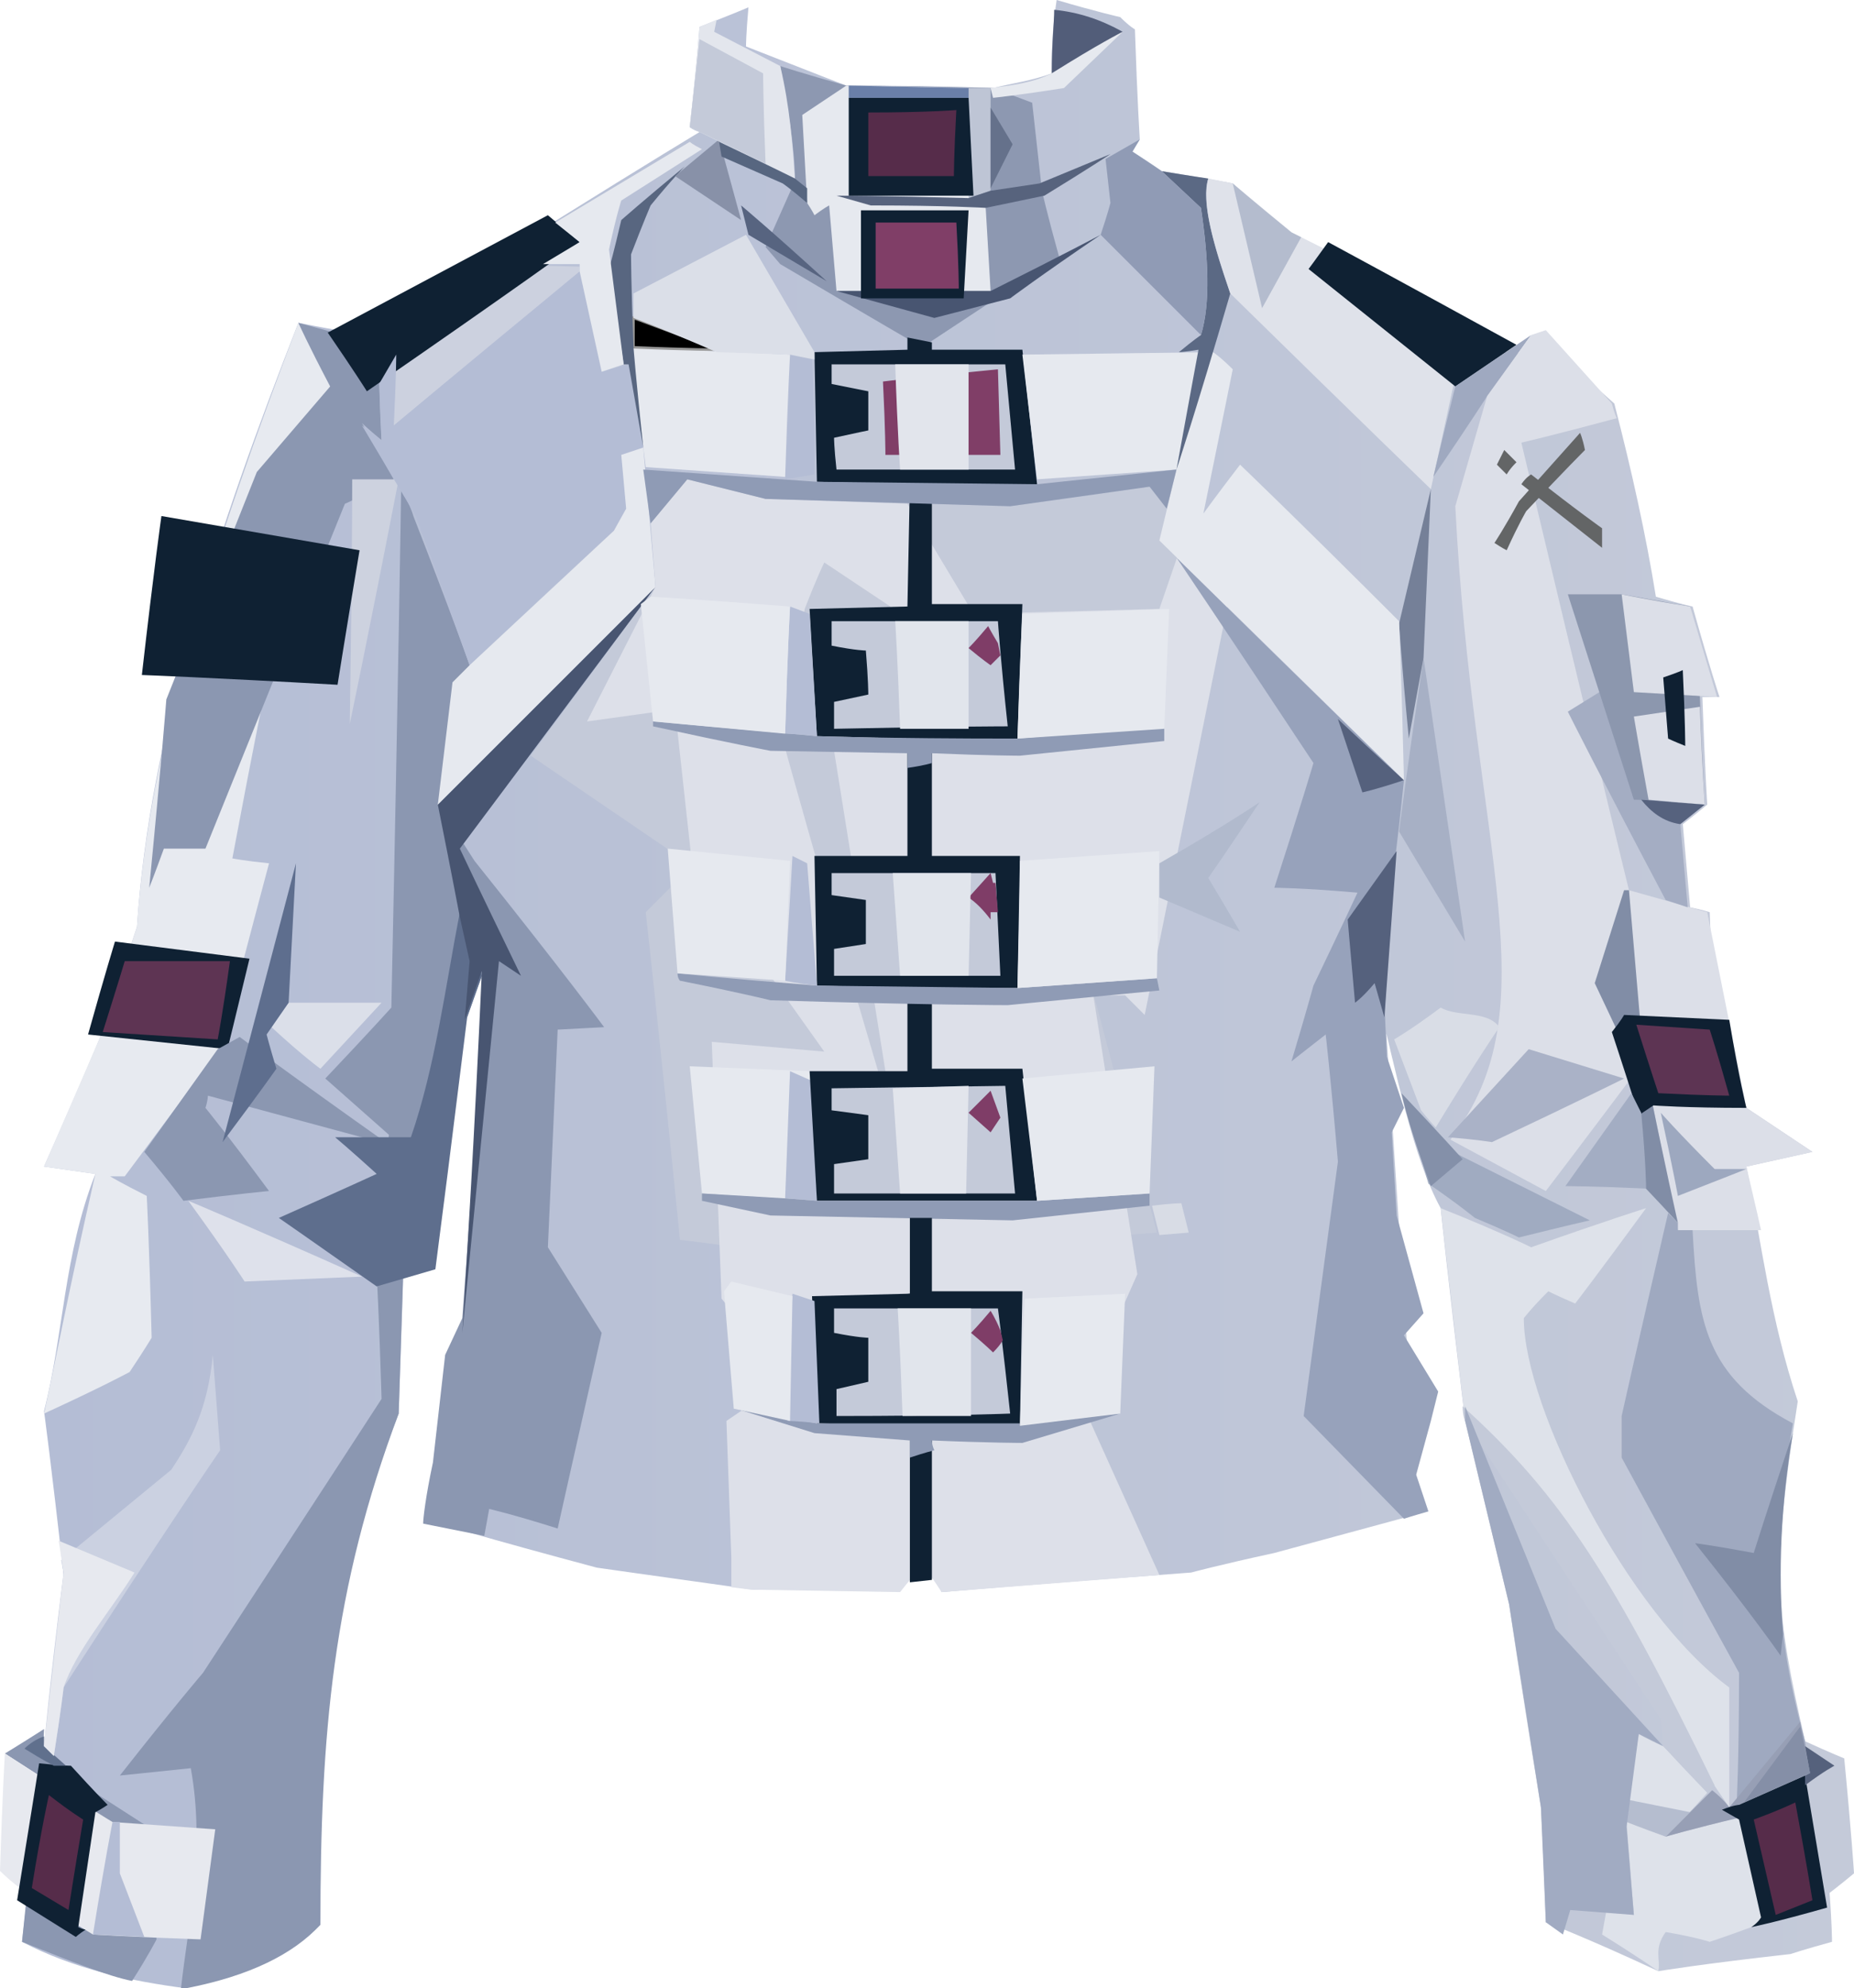 <?xml version="1.0" encoding="UTF-8" standalone="no"?>
<svg
   width="758"
   height="813"
   viewBox="0 0 758 813"
   version="1.1"
   id="svg154"
   sodipodi:docname="cb-layer-1124.svg"
   xmlns:inkscape="http://www.inkscape.org/namespaces/inkscape"
   xmlns:sodipodi="http://sodipodi.sourceforge.net/DTD/sodipodi-0.dtd"
   xmlns="http://www.w3.org/2000/svg"
   xmlns:svg="http://www.w3.org/2000/svg">
  <sodipodi:namedview
     id="namedview156"
     pagecolor="#ffffff"
     bordercolor="#666666"
     borderopacity="1.0"
     inkscape:pageshadow="2"
     inkscape:pageopacity="0.0"
     inkscape:pagecheckerboard="0" />
  <defs
     id="defs7">
    <linearGradient
       x1="789.721"
       y1="390.172"
       x2="9.377"
       y2="390.172"
       id="id-96844"
       gradientTransform="scale(0.96,1.042)"
       gradientUnits="userSpaceOnUse">
      <stop
         stop-color="#C4CAD9"
         offset="0%"
         id="stop2" />
      <stop
         stop-color="#B4BDD5"
         offset="100%"
         id="stop4" />
    </linearGradient>
  </defs>
  <g
     id="id-96845">
    <path
       d="m 131,787 c -9,10 -44,19 -55,26 -23,-3 -46,-8 -67,-19 6,-53 9,-79 9,-79 5,-48 8,-71 8,-71 -5,-45 -8,-67 -8,-67 8,-31 8,-64 21,-97 -14,-2 -21,-3 -21,-3 16,-36 23,-53 23,-53 10,-30 15,-45 15,-45 5,-78 33,-163 66,-247 10,2 16,3 16,3 59,-29 88,-44 88,-44 40,-25 60,-37 60,-37 -3,-1 -4,-2 -4,-2 3,-27 4,-41 4,-41 13,-5 20,-8 20,-8 -1,11 -1,16 -1,16 28,11 41,16 41,16 40,0 60,1 60,1 8,-2 16,-3 24,-6 0,-8 0,-17 2,-30 17,5 26,7 26,7 4,4 6,5 6,5 1,30 2,45 2,45 -2,3 -3,5 -3,5 8,5 12,8 12,8 19,3 29,5 29,5 16,17 23,26 23,26 61,29 91,44 91,44 10,-2 15,-4 15,-4 18,16 27,24 27,24 7,27 13,54 17,79 10,3 15,4 15,4 7,25 11,37 11,37 -5,0 -7,0 -7,0 1,29 2,44 2,44 -6,5 -10,8 -10,8 2,23 3,34 3,34 5,1 8,2 8,2 1,30 2,45 2,45 8,23 13,35 13,35 18,12 27,18 27,18 -18,4 -27,6 -27,6 6,31 10,63 21,96 -11,70 -9,86 3,139 11,5 16,7 16,7 3,31 4,47 4,47 -6,5 -10,8 -10,8 1,13 1,20 1,20 -11,3 -17,5 -17,5 -36,4 -54,7 -54,7 -30,-14 -46,-20 -46,-20 -1,-31 -2,-47 -2,-47 -9,-55 -13,-83 -13,-83 -12,-50 -18,-75 -18,-75 -7,-58 -10,-87 -10,-87 -11,-20 -18,-54 -27,-92 3,6 4,8 4,8 9,139 14,209 14,209 l -59,16 c -23,5 -34,8 -34,8 -68,5 -102,8 -102,8 -2,-4 -4,-6 -4,-6 -6,1 -9,1 -9,1 -3,3 -4,4 -4,4 -40,0 -60,0 -60,0 -43,-6 -64,-9 -64,-9 -45,-12 -68,-19 -68,-19 0,-6 18,-54 24,-105 5,-55 -2,-112 -3,-118 -21,58 -31,87 -31,87 l -3,92 c -30,78 -41,148 -32,209 z"
       fill="url(#id-96844)"
       id="id-96846"
       style="fill:url(#id-96844)" />
    <path
       d="m 313,101 6,7 c 39,23 58,34 58,34 38,-25 56,-37 56,-37 -5,-18 -7,-27 -7,-27 l -4,-36 -16,-6 c -40,-1 -60,-1 -60,-1 -18,-5 -27,-8 -27,-8 3,17 6,33 6,47 -8,18 -12,27 -12,27 z"
       fill="#8d98b1"
       id="id-96847" />
    <path
       d="m 76,813 c -1,0 -2,0 -2,0 3,-27 10,-57 4,-90 -19,2 -29,3 -29,3 22,-28 34,-42 34,-42 49,-75 73,-112 73,-112 -1,-34 -2,-51 -2,-51 3,-38 5,-57 5,-57 -17,-15 -26,-23 -26,-23 18,-19 27,-29 27,-29 3,-141 4,-212 4,-212 4,7 5,11 5,11 16,41 23,61 23,61 -9,38 -13,57 -13,57 10,15 15,23 15,23 36,45 53,68 53,68 l -19,1 -4,89 22,35 c -12,53 -18,80 -18,80 -19,-6 -28,-8 -28,-8 l -2,11 -25,-5 c 0,-2 1,-11 4,-25 l 5,-44 7,-15 c 6,-81 9,-128 8,-140 l -31,86 -3,93 c -27,72 -32,131 -32,209 -11,12 -29,21 -55,26 z"
       fill="#8b97b1"
       id="id-96848" />
    <path
       d="m 54,810 c 7,-11 10,-17 10,-17 -3,-32 -5,-47 -5,-47 -28,-18 -42,-27 -42,-27 1,-8 1,-12 1,-12 -11,7 -16,10 -16,10 l 14,9 -7,68 c 20,8 35,14 45,16 z"
       fill="#8b97b1"
       id="id-96849" />
    <path
       d="M 82,793 C 53,792 38,791 38,791 25,783 10,775 0,765 c 1,-32 2,-48 2,-48 29,19 44,28 44,28 l 42,3 c -4,30 -6,45 -6,45 z"
       fill="#e7e9ef"
       id="id-96850" />
    <path
       d="m 38,791 c 5,-31 8,-46 8,-46 2,0 3,0 3,0 0,14 0,21 0,21 l 10,26 z"
       fill="#b4bdd5"
       id="id-96851" />
    <path
       d="m 35,789 c -3,2 -4,3 -4,3 C 15,782 7,777 7,777 c 6,-37 9,-56 9,-56 9,1 13,1 13,1 10,11 15,16 15,16 -3,2 -5,3 -5,3 l -7,47 c 2,1 3,1 3,1 z"
       fill="#0f2133"
       id="id-96852" />
    <path
       d="m 18,710 c -3,1 -6,3 -8,5 8,5 12,7 12,7 3,0 5,0 5,0 l -9,-8 c 0,-2 0,-4 0,-4 z"
       fill="#60708d"
       id="id-96853" />
    <path
       d="m 18,714 c 3,3 4,4 4,4 3,-19 4,-28 4,-28 42,-65 64,-97 64,-97 -2,-26 -3,-39 -3,-39 -2,22 -9,35 -17,47 l -45,37 1,5 c -6,48 -8,71 -8,71 z"
       fill="#cbd1e1"
       id="id-96854" />
    <path
       d="m 18,714 4,4 c 3,-19 4,-28 4,-28 5,-15 19,-31 29,-47 l -31,-13 2,13 z"
       fill="#e7e9ef"
       id="id-96855" />
    <path
       d="m 18,578 c 24,-11 35,-17 35,-17 6,-9 9,-14 9,-14 -1,-39 -2,-58 -2,-58 -10,-5 -15,-8 -15,-8 4,0 6,0 6,0 26,-35 39,-52 39,-52 13,-50 20,-76 20,-76 -10,-1 -15,-2 -15,-2 9,-48 14,-72 14,-72 L 135,158 122,132 C 87,224 61,304 56,379 l -15,45 -23,53 21,3 c -11,48 -17,80 -21,98 z"
       fill="#e7eaf0"
       id="id-96856" />
    <path
       d="m 111,420 c 13,12 20,17 20,17 l 25,-27 h -38 c -5,7 -7,10 -7,10 z"
       fill="#dbdfe9"
       id="id-96857" />
    <path
       d="m 93,429 c -38,-4 -57,-6 -57,-6 7,-25 11,-38 11,-38 l 55,7 c -6,25 -9,37 -9,37 z"
       fill="#0f2133"
       id="id-96858" />
    <path
       d="m 51,393 c 29,0 43,0 43,0 -3,22 -5,32 -5,32 l -47,-3 c 6,-19 9,-29 9,-29 z"
       fill="#5e3453"
       id="id-96859" />
    <path
       d="m 59,471 c 11,13 16,20 16,20 24,-3 35,-4 35,-4 -17,-23 -26,-34 -26,-34 1,-3 1,-5 1,-5 l 74,20 C 118,439 98,424 98,424 l -9,5 c -20,28 -30,42 -30,42 z"
       fill="#8b97b1"
       id="id-96860" />
    <path
       d="m 178,519 -24,7 c -27,-19 -40,-28 -40,-28 27,-12 40,-18 40,-18 -11,-10 -17,-15 -17,-15 20,0 31,0 31,0 10,-29 14,-61 20,-92 l 9,26 -6,17 -8,64 z"
       fill="#5e6e8d"
       id="id-96861" />
    <path
       d="m 189,545 c 10,-101 15,-152 15,-152 6,4 9,6 9,6 -17,-35 -25,-52 -25,-52 l 80,-107 -89,89 c 6,30 9,46 9,46 l 4,18 -2,24 7,-20 c -3,67 -6,116 -8,148 z"
       fill="#485571"
       id="id-96862" />
    <path
       d="m 77,491 c 16,22 23,33 23,33 l 48,-2 C 101,501 77,491 77,491 Z"
       fill="#dee1eb"
       id="id-96863" />
    <path
       d="m 61,363 c 5,-51 7,-77 7,-77 l 37,-93 30,-35 c -9,-17 -13,-26 -13,-26 22,6 33,9 33,9 0,26 1,39 1,39 -6,-5 -8,-7 -8,-7 9,16 13,23 13,23 -13,7 -20,10 -20,10 -38,94 -57,141 -57,141 H 67 c -4,11 -6,16 -6,16 z"
       fill="#8b97b1"
       id="id-96864" />
    <path
       d="m 91,467 c 15,-20 22,-30 22,-30 -3,-10 -4,-14 -4,-14 l 9,-13 3,-57 C 101,429 91,467 91,467 Z"
       fill="#5e6e8e"
       id="id-96865" />
    <path
       d="m 143,296 c 1,-66 1,-100 1,-100 h 19 c -13,67 -20,100 -20,100 z"
       fill="#cdd2df"
       id="id-96866" />
    <path
       d="m 138,280 c -53,-3 -80,-4 -80,-4 5,-44 8,-65 8,-65 l 81,14 c -6,36 -9,55 -9,55 z"
       fill="#0f2133"
       id="id-96867" />
    <path
       d="m 161,174 c 51,-42 76,-63 76,-63 0,-2 0,-2 0,-2 l -45,-1 c -36,18 -54,27 -54,27 l 24,8 c -1,20 -1,31 -1,31 z"
       fill="#ccd1df"
       id="id-96868" />
    <path
       d="m 134,136 c 11,16 16,24 16,24 58,-40 87,-61 87,-61 L 224,88 c -60,32 -90,48 -90,48 z"
       fill="#0f2133"
       id="id-96869" />
    <path
       d="m 192,272 c 39,-37 59,-55 59,-55 3,-6 5,-9 5,-9 -1,-15 -2,-22 -2,-22 6,-2 9,-3 9,-3 -4,-23 -6,-34 -6,-34 l -11,3 -9,-41 c -51,42 -76,63 -76,63 1,-20 1,-29 1,-29 l -7,12 1,23 -8,-6 22,37 c 15,41 22,61 22,61 z"
       fill="#b4bdd5"
       id="id-96870" />
    <path
       d="m 254,186 9,-3 5,57 c -59,59 -89,89 -89,89 l 6,-50 7,-7 59,-55 5,-9 z"
       fill="#e6e9ef"
       id="id-96871" />
    <path
       d="m 278,507 c -9,-90 -14,-134 -14,-134 13,-13 19,-19 19,-19 l -66,-45 c 34,-46 51,-69 51,-69 -1,-17 -2,-26 -2,-26 10,-12 14,-19 14,-19 22,6 33,9 33,9 67,2 100,3 100,3 38,-5 57,-8 57,-8 22,26 34,38 34,38 -24,119 -36,178 -36,178 -6,-7 -9,-10 -9,-10 -8,1 -12,1 -12,1 l 26,98 -88,7 -4,-5 -9,1 -4,4 h -60 c -20,-3 -30,-4 -30,-4 z"
       fill="#c4cad9"
       id="id-96872" />
    <polygon
       points="299,637 297,581 322,564 295,531 291,426 337,430 283,354 276,290 240,295 268,240 266,214 281,196 313,204 371,206 398,251 474,249 485,217 504,237 468,415 460,407 447,407 465,521 442,573 474,644 385,651 381,645 372,646 368,651 307,650 299,649 "
       fill="#dde0e9"
       id="id-96873" />
    <path
       d="m 359,438 c -26,-88 -38,-132 -38,-132 5,-38 8,-57 8,-57 5,-13 8,-19 8,-19 18,12 27,18 27,18 -15,40 -23,59 -23,59 l 21,131 c -2,0 -3,0 -3,0 z"
       fill="#c4cad9"
       id="id-96874" />
    <polygon
       points="287,488 334,491 331,438 282,436 "
       fill="#e6e9ef"
       id="polygon38" />
    <polygon
       points="334,491 332,442 323,438 321,490 "
       fill="#b4bdd5"
       id="id-96876" />
    <path
       d="m 331,438 3,53 h 90 l -6,-54 h -37 v -33 c 23,0 35,0 35,0 l 1,-54 h -36 v -48 h 35 l 2,-55 h -37 v -49 h 43 l -6,-55 c -25,0 -37,0 -37,0 v -3 l -10,-2 v 5 l -38,1 1,53 38,1 -1,50 -40,1 3,52 37,1 v 48 h -38 l 1,53 37,1 v 34 z"
       fill="#0f2133"
       id="id-96877" />
    <polygon
       points="315,497 414,499 470,493 470,488 424,491 334,491 321,490 287,488 287,491 "
       fill="#8f9bb5"
       id="id-96878" />
    <polygon
       points="355,474 355,456 340,454 340,445 411,444 415,488 341,488 341,476 "
       fill="#c4cad9"
       id="id-96879" />
    <polygon
       points="396,444 395,488 368,488 365,445 "
       fill="#e2e5ec"
       id="id-96880" />
    <polygon
       points="405,446 409,457 405,463 396,455 "
       fill="#7f3d67"
       id="id-96881" />
    <polygon
       points="472,436 418,441 424,491 470,488 "
       fill="#e6e9ef"
       id="id-96882" />
    <polygon
       points="381,498 372,498 372,647 381,646 "
       fill="#0f2133"
       id="id-96883" />
    <polygon
       points="407,357 340,357 340,366 354,368 354,386 341,388 341,399 409,399 "
       fill="#c4cad9"
       id="id-96884" />
    <path
       d="m 407,361 h -1 l -1,-4 -9,10 c 3,2 6,5 9,9 v -3 h 3 z"
       fill="#7f3d67"
       id="id-96885" />
    <path
       d="m 277,398 c 0,2 1,3 1,3 25,5 37,8 37,8 65,2 97,2 97,2 41,-4 62,-6 62,-6 l -1,-5 -57,4 -82,-1 c -38,-3 -57,-5 -57,-5 z"
       fill="#8f9bb5"
       id="id-96886" />
    <path
       d="m 321,401 c 2,-34 3,-51 3,-51 l 6,3 4,50 c -9,-1 -13,-2 -13,-2 z"
       fill="#b4bdd5"
       id="id-96887" />
    <path
       d="m 273,347 4,51 c 30,2 44,3 44,3 l 2,-49 z"
       fill="#e6e9ef"
       id="id-96888" />
    <path
       d="m 417,352 57,-4 -1,52 -57,4 c 1,-35 1,-52 1,-52 z"
       fill="#e6e9ef"
       id="id-96889" />
    <path
       d="m 368,399 c -2,-28 -3,-42 -3,-42 21,0 32,0 32,0 l -1,42 c -19,0 -28,0 -28,0 z"
       fill="#e1e5ec"
       id="id-96890" />
    <path
       d="m 371,314 c 7,-1 10,-2 10,-2 0,-3 0,-4 0,-4 24,1 36,1 36,1 39,-4 59,-6 59,-6 v -6 l -60,5 c -55,0 -82,-1 -82,-1 -45,-4 -67,-6 -67,-6 0,2 0,2 0,2 32,7 48,10 48,10 l 56,1 c 0,4 0,6 0,6 z"
       fill="#8f9bb5"
       id="id-96891" />
    <path
       d="m 321,300 c 1,-35 2,-52 2,-52 l 8,3 3,50 c -9,-1 -13,-1 -13,-1 z"
       fill="#b4bdd5"
       id="id-96892" />
    <path
       d="m 341,298 c 47,-1 71,-1 71,-1 -3,-28 -4,-43 -4,-43 -45,0 -68,0 -68,0 0,7 0,10 0,10 10,2 14,2 14,2 1,12 1,18 1,18 l -14,3 c 0,7 0,11 0,11 z"
       fill="#c4cad9"
       id="id-96893" />
    <path
       d="m 368,298 c -1,-29 -2,-44 -2,-44 20,0 30,0 30,0 v 44 c -18,0 -28,0 -28,0 z"
       fill="#e1e5ec"
       id="id-96894" />
    <path
       d="m 404,256 c -5,6 -8,9 -8,9 6,5 9,7 9,7 3,-3 4,-4 4,-4 l -1,-5 c -3,-5 -4,-7 -4,-7 z"
       fill="#7f3d67"
       id="id-96895" />
    <path
       d="m 418,251 60,-2 -2,49 -60,4 c 1,-34 2,-51 2,-51 z"
       fill="#e6e9ef"
       id="id-96896" />
    <path
       d="m 323,248 c -38,-3 -57,-4 -57,-4 l -4,3 5,48 54,5 c 1,-35 2,-52 2,-52 z"
       fill="#e6e9ef"
       id="id-96897" />
    <polygon
       points="418,528 381,528 371,529 332,530 334,582 371,583 381,583 417,583 "
       fill="#0f2133"
       id="polygon62" />
    <path
       d="m 372,596 c 6,-2 10,-3 10,-3 -1,-2 -1,-4 -1,-4 24,1 37,1 37,1 l 40,-12 -40,4 c -56,0 -84,0 -84,0 l -33,-6 32,10 39,3 c 0,4 0,7 0,7 z"
       fill="#8f9bb5"
       id="path64" />
    <path
       d="m 322,581 c 1,-35 2,-52 2,-52 l 9,3 2,50 c -9,-1 -13,-1 -13,-1 z"
       fill="#b4bdd5"
       id="path66" />
    <path
       d="m 342,579 c 47,0 71,-1 71,-1 -3,-28 -5,-43 -5,-43 -44,0 -67,0 -67,0 0,7 0,10 0,10 10,2 14,2 14,2 0,12 0,18 0,18 l -13,3 c 0,7 0,11 0,11 z"
       fill="#c4cad9"
       id="path68" />
    <path
       d="m 369,579 c -1,-29 -2,-44 -2,-44 20,0 30,0 30,0 v 44 c -18,0 -28,0 -28,0 z"
       fill="#e1e5ec"
       id="path70" />
    <path
       d="m 405,536 c -5,6 -8,9 -8,9 6,5 9,8 9,8 3,-3 4,-5 4,-5 l -1,-4 c -2,-5 -4,-8 -4,-8 z"
       fill="#7f3d67"
       id="path72" />
    <path
       d="m 419,531 41,-2 -2,49 -41,5 c 1,-35 2,-52 2,-52 z"
       fill="#e6e9ef"
       id="path74" />
    <path
       d="m 324,530 c -17,-4 -25,-6 -25,-6 l -3,4 4,48 23,5 z"
       fill="#e6e9ef"
       id="path76" />
    <path
       d="m 471,493 c 8,-1 12,-1 12,-1 l 3,12 -12,1 c -2,-8 -3,-12 -3,-12 z"
       fill="#d8dce5"
       id="id-96906" />
    <path
       d="m 474,353 c 28,-16 41,-25 41,-25 -14,21 -21,31 -21,31 9,15 13,22 13,22 l -33,-14 c 0,-9 0,-14 0,-14 z"
       fill="#b1bacd"
       id="id-96907" />
    <path
       d="m 584,618 c -7,2 -10,3 -10,3 l -41,-42 14,-104 c -3,-35 -5,-52 -5,-52 -9,7 -14,11 -14,11 6,-20 9,-31 9,-31 12,-25 18,-38 18,-38 -23,-2 -34,-2 -34,-2 11,-34 16,-51 16,-51 -37,-56 -56,-84 -56,-84 62,61 93,91 93,91 -3,29 -5,43 -5,43 l -3,54 -4,-14 4,8 1,22 7,21 -5,10 2,34 11,40 -8,9 14,23 -3,12 -6,22 z"
       fill="#97a2bb"
       id="id-96908" />
    <path
       d="m 554,410 c -2,-22 -3,-34 -3,-34 l 20,-28 -5,68 -4,-14 c -5,6 -8,8 -8,8 z"
       fill="#55617d"
       id="id-96909" />
    <path
       d="m 574,319 c -12,4 -17,5 -17,5 l -10,-30 c 18,17 27,25 27,25 z"
       fill="#55617d"
       id="id-96910" />
    <path
       d="m 572,340 c 18,30 27,45 27,45 L 582,269 c -7,47 -10,71 -10,71 z"
       fill="#a7b0c5"
       id="id-96911" />
    <path
       d="m 576,302 c -3,-31 -4,-47 -4,-47 l 13,-55 -3,69 c -4,22 -6,33 -6,33 z"
       fill="#758098"
       id="id-96912" />
    <path
       d="m 474,221 100,98 c -1,-43 -2,-65 -2,-65 -43,-43 -65,-64 -65,-64 -10,13 -15,20 -15,20 8,-39 12,-59 12,-59 -5,-5 -8,-7 -8,-7 l -78,1 c 4,34 6,51 6,51 l 57,-4 z"
       fill="#e6e9ef"
       id="id-96913" />
    <path
       d="m 481,192 c 6,-33 9,-49 9,-49 -6,1 -8,1 -8,1 6,-5 9,-7 9,-7 4,-13 3,-32 0,-52 L 475,70 c 12,2 19,3 19,3 -3,9 2,27 9,47 -14,48 -22,72 -22,72 z"
       fill="#5b6984"
       id="id-96914" />
    <path
       d="m 503,120 c 55,54 82,80 82,80 L 600,131 528,95 504,75 494,73 c -3,11 3,29 9,47 z"
       fill="#dfe2ea"
       id="id-96915" />
    <path
       d="m 504,75 c 8,34 12,51 12,51 l 16,-29 -4,-2 C 512,82 504,75 504,75 Z"
       fill="#b4bcce"
       id="id-96916" />
    <path
       d="m 543,99 c -5,7 -8,11 -8,11 40,32 60,48 60,48 l 25,-17 C 569,113 543,99 543,99 Z"
       fill="#0f2133"
       id="id-96917" />
    <path
       d="m 586,195 c 15,-22 22,-33 22,-33 l 18,-25 -31,21 c -6,24 -9,37 -9,37 z"
       fill="#9fa9c0"
       id="id-96918" />
    <path
       d="m 632,135 c 18,20 27,30 27,30 1,4 2,6 2,6 -26,7 -39,10 -39,10 29,122 44,183 44,183 l 32,9 16,80 27,18 -27,6 c 4,17 6,26 6,26 -23,0 -34,0 -34,0 -9,-46 -14,-69 -14,-69 -27,36 -40,53 -40,53 -26,-14 -39,-21 -39,-21 42,-54 9,-119 2,-259 l 13,-45 18,-25 z"
       fill="#dcdfe8"
       id="id-96919" />
    <path
       d="m 626,194 c 19,15 29,22 29,22 0,6 0,8 0,8 l -33,-26 c 2,-3 4,-4 4,-4 z"
       fill="#636566"
       id="id-96920" />
    <path
       d="m 615,184 c 3,3 5,5 5,5 -3,3 -4,5 -4,5 l -4,-4 c 2,-4 3,-6 3,-6 z"
       fill="#636566"
       id="id-96921" />
    <path
       d="m 690,371 c -6,-2 -9,-3 -9,-3 -27,-51 -40,-77 -40,-77 l 21,-13 25,59 c 2,23 3,34 3,34 z"
       fill="#a4adc3"
       id="id-96922" />
    <path
       d="m 611,222 c 3,2 5,3 5,3 5,-11 8,-16 8,-16 16,-17 24,-25 24,-25 -1,-5 -2,-7 -2,-7 l -25,28 c -6,11 -10,17 -10,17 z"
       fill="#636566"
       id="id-96923" />
    <path
       d="m 663,243 28,5 4,37 c 1,29 2,44 2,44 -19,-2 -29,-2 -29,-2 l -27,-84 z"
       fill="#8c97ae"
       id="id-96924" />
    <path
       d="m 663,243 5,40 34,2 -11,-37 c -19,-3 -28,-5 -28,-5 z"
       fill="#dcdfe8"
       id="id-96925" />
    <path
       d="m 668,293 27,-4 c 1,27 2,40 2,40 l -23,-2 c -4,-22 -6,-34 -6,-34 z"
       fill="#dcdfe8"
       id="id-96926" />
    <path
       d="m 697,329 -10,8 c -7,-1 -12,-5 -16,-10 z"
       fill="#56627e"
       id="id-96927" />
    <path
       d="m 666,364 6,70 c 9,44 14,66 14,66 -11,-12 -16,-17 -16,-17 -1,-30 -1,-45 -1,-45 l -17,-36 12,-38 z"
       fill="#818da6"
       id="id-96928" />
    <path
       d="m 659,422 c 4,-5 5,-7 5,-7 l 43,2 c 4,24 7,36 7,36 -25,0 -38,-1 -38,-1 l -6,4 c -7,-22 -11,-34 -11,-34 z"
       fill="#0f2032"
       id="id-96929" />
    <path
       d="m 678,447 c 20,1 29,1 29,1 -5,-18 -8,-27 -8,-27 l -30,-2 c 6,19 9,28 9,28 z"
       fill="#5d3453"
       id="id-96930" />
    <path
       d="m 679,455 c 5,23 7,34 7,34 18,-7 28,-11 28,-11 h -13 c -15,-15 -22,-23 -22,-23 z"
       fill="#9da8bf"
       id="id-96931" />
    <path
       d="m 673,486 c -22,-1 -33,-1 -33,-1 l 27,-38 4,8 c 2,21 2,31 2,31 z"
       fill="#a3adc3"
       id="id-96932" />
    <path
       d="m 626,510 c 31,-11 47,-16 47,-16 -19,26 -29,39 -29,39 -7,-3 -11,-5 -11,-5 -7,7 -10,11 -10,11 0,37 43,121 84,151 v 49 L 599,581 589,494 c 25,10 37,16 37,16 z"
       fill="#dee2ea"
       id="id-96933" />
    <path
       d="m 584,484 c 13,9 19,14 19,14 12,5 18,8 18,8 20,-5 29,-7 29,-7 l -72,-36 z"
       fill="#a0abc1"
       id="id-96934" />
    <path
       d="m 592,465 c 12,1 18,2 18,2 36,-17 54,-26 54,-26 l -39,-12 c -22,24 -33,36 -33,36 z"
       fill="#aab2c7"
       id="id-96935" />
    <path
       d="m 573,447 c 17,18 25,27 25,27 l -13,11 c -6,-16 -10,-29 -12,-38 z"
       fill="#8490a9"
       id="id-96936" />
    <path
       d="m 587,461 c 17,-28 26,-41 26,-41 -5,-7 -17,-4 -24,-8 -12,9 -19,13 -19,13 l 11,29 c 4,5 6,7 6,7 z"
       fill="#d9dde6"
       id="id-96937" />
    <path
       d="m 682,496 c -13,56 -19,83 -19,83 0,11 0,17 0,17 32,59 48,88 48,88 0,36 -1,54 -1,54 l 30,-13 -2,-13 c -12,-44 -14,-77 -5,-130 -36,-19 -39,-42 -41,-79 h -6 v -3 z"
       fill="#9fa9c0"
       id="path110" />
    <path
       d="m 733,586 c -11,33 -16,49 -16,49 -16,-3 -24,-4 -24,-4 24,30 35,46 35,46 l 1,-9 c -2,-25 -1,-52 4,-82 z"
       fill="#818da6"
       id="id-96939" />
    <path
       d="m 678,806 c 1,-5 -2,-9 3,-16 12,2 18,4 18,4 15,-5 22,-8 22,-8 -6,-28 -9,-43 -9,-43 -21,5 -31,8 -31,8 12,-12 17,-18 17,-18 -12,-13 -18,-19 -18,-19 -7,-3 -10,-5 -10,-5 -4,24 -5,36 -5,36 2,25 3,38 3,38 -7,-2 -11,-3 -11,-3 l -2,11 c 16,10 23,15 23,15 z"
       fill="#dee2ea"
       id="id-96940" />
    <path
       d="m 681,751 c -11,-4 -16,-6 -16,-6 1,-6 1,-9 1,-9 l 25,5 z"
       fill="#b5bdcf"
       id="id-96941" />
    <path
       d="m 681,751 19,-19 c 5,4 7,7 7,7 l 29,-35 4,21 -29,13 1,5 c -21,5 -31,8 -31,8 z"
       fill="#979fb5"
       id="id-96942" />
    <path
       d="m 704,740 c 5,-2 7,-2 7,-2 18,-8 27,-12 27,-12 6,36 9,54 9,54 -21,6 -31,8 -31,8 3,-2 4,-4 4,-4 l -9,-40 z"
       fill="#0f2133"
       id="id-96943" />
    <path
       d="m 717,744 c 11,-4 17,-7 17,-7 5,27 7,40 7,40 l -15,6 c -6,-26 -9,-39 -9,-39 z"
       fill="#562c4a"
       id="id-96944" />
    <path
       d="m 738,730 c 8,-6 12,-8 12,-8 l -12,-8 2,11 -2,1 c 0,3 0,4 0,4 z"
       fill="#55617c"
       id="id-96945" />
    <path
       d="m 698,733 c 2,-2 3,-3 3,-3 -41,-84 -62,-118 -103,-155 0,4 1,6 1,6 l 80,122 1,11 c 12,13 18,19 18,19 z"
       fill="#c4cad9"
       id="id-96946" />
    <path
       d="m 740,725 c -18,8 -27,12 -27,12 l 23,-31 c 3,13 4,19 4,19 z"
       fill="#858fa7"
       id="id-96947" />
    <path
       d="m 266,214 -3,-22 71,5 90,1 c 38,-4 57,-6 57,-6 l -4,16 -7,-9 -57,8 -100,-3 -32,-8 z"
       fill="#8f9bb5"
       id="id-96948" />
    <path
       d="m 342,192 c -1,-9 -1,-13 -1,-13 9,-2 14,-3 14,-3 0,-11 0,-16 0,-16 -10,-2 -15,-3 -15,-3 0,-5 0,-8 0,-8 47,0 71,0 71,0 l 4,43 c -49,0 -73,0 -73,0 z"
       fill="#c4cad9"
       id="id-96949" />
    <path
       d="m 361,156 c 1,20 1,30 1,30 32,0 47,0 47,0 l -1,-35 c -31,3 -47,5 -47,5 z"
       fill="#803e67"
       id="id-96950" />
    <path
       d="m 368,192 c 19,0 28,0 28,0 0,-29 0,-43 0,-43 h -30 c 1,29 2,43 2,43 z"
       fill="#e2e5ec"
       id="id-96951" />
    <path
       d="m 332,147 c -6,-1 -9,-2 -9,-2 -1,34 -2,51 -2,51 l 12,-2 c 0,-31 -1,-47 -1,-47 z"
       fill="#b4bdd5"
       id="id-96952" />
    <path
       d="m 323,145 c -43,-2 -65,-3 -65,-3 l 6,49 57,4 c 1,-33 2,-50 2,-50 z"
       fill="#e6e9ef"
       id="id-96953" />
    <path
       d="m 294,143 -35,-13 v 12 c 23,1 35,1 35,1 z"
       stroke="#979797"
       id="id-96954" />
    <path
       d="m 259,130 c 0,-7 0,-10 0,-10 l 46,-24 28,48 v 3 l -10,-2 -30,-1 c -23,-10 -34,-14 -34,-14 z"
       fill="#dbdfe8"
       id="id-96955" />
    <path
       d="m 263,183 c -3,-28 -4,-41 -4,-41 -1,-26 -1,-38 -1,-38 5,-13 8,-20 8,-20 9,-11 14,-16 14,-16 -17,14 -26,22 -26,22 -3,13 -5,20 -5,20 l 6,39 h 2 z"
       fill="#586680"
       id="id-96956" />
    <path
       d="m 246,152 9,-3 -6,-47 c 3,-14 5,-20 5,-20 22,-14 33,-21 33,-21 -4,-2 -5,-3 -5,-3 l -55,33 10,8 -15,9 h 15 v 3 z"
       fill="#e6e9ef"
       id="id-96957" />
    <path
       d="M 303,90 C 285,78 276,72 276,72 l 18,-15 c 6,22 9,33 9,33 z"
       fill="#8891a8"
       id="id-96958" />
    <path
       d="m 333,88 c 4,-3 6,-4 6,-4 2,23 3,35 3,35 42,0 63,0 63,0 l -2,-34 -7,-4 V 36 c -33,-1 -50,-1 -50,-1 -12,8 -18,12 -18,12 l 2,36 c 2,3 3,5 3,5 z"
       fill="#e6e9ef"
       id="id-96959" />
    <path
       d="m 303,84 c 2,8 3,12 3,12 l 32,19 C 315,94 303,84 303,84 Z"
       fill="#576480"
       id="id-96960" />
    <path
       d="M 325,73 282,52 c 3,-27 4,-41 4,-41 5,-2 7,-3 7,-3 l -1,5 27,14 c 4,17 5,32 6,46 z"
       fill="#e3e6ed"
       id="id-96961" />
    <path
       d="m 313,67 c -1,-25 -1,-37 -1,-37 l -26,-14 -4,36 c 21,10 31,15 31,15 z"
       fill="#c4cad9"
       id="id-96962" />
    <path
       d="m 431,4 c 10,1 19,4 28,9 l -29,17 c 0,-12 1,-21 1,-26 z"
       fill="#525d79"
       id="id-96963" />
    <path
       d="m 406,40 -1,-4 c 8,-1 17,-2 25,-6 19,-12 29,-17 29,-17 l -24,23 c -19,3 -29,4 -29,4 z"
       fill="#e6e9ef"
       id="id-96964" />
    <path
       d="m 405,36 h -9 c 0,30 0,45 0,45 l 9,-3 z"
       fill="#bec5d5"
       id="id-96965" />
    <path
       d="m 405,44 c 0,22 0,33 0,33 l 9,-18 z"
       fill="#65718b"
       id="id-96966" />
    <path
       d="m 342,119 c 42,0 63,0 63,0 30,-15 45,-23 45,-23 -25,17 -37,26 -37,26 l -31,8 z"
       fill="#485571"
       id="id-96967" />
    <path
       d="m 450,96 c 3,-9 4,-13 4,-13 l -2,-18 14,-8 -3,5 12,8 16,15 c 3,20 4,39 0,52 -27,-27 -41,-41 -41,-41 z"
       fill="#909bb5"
       id="id-96968" />
    <path
       d="m 330,83 c -7,-6 -10,-8 -10,-8 l -25,-11 -1,-6 c 21,10 31,15 31,15 l 5,4 c 0,4 0,6 0,6 z"
       fill="#576680"
       id="id-96969" />
    <path
       d="m 352,122 c 0,-24 0,-36 0,-36 29,0 44,0 44,0 l -2,36 c -28,0 -42,0 -42,0 z"
       fill="#0f2133"
       id="id-96970" />
    <path
       d="m 358,91 c 22,0 33,0 33,0 1,18 1,27 1,27 h -34 c 0,-18 0,-27 0,-27 z"
       fill="#803e67"
       id="id-96971" />
    <path
       d="m 454,63 -29,12 -20,3 c -6,2 -9,3 -9,3 -36,-1 -54,-1 -54,-1 l 14,4 c 31,0 47,1 47,1 l 24,-5 c 18,-11 27,-17 27,-17 z"
       fill="#57637d"
       id="id-96972" />
    <path
       d="m 350,76 c 0,-22 0,-33 0,-33 30,0 44,-1 44,-1 v 34 c -30,0 -44,0 -44,0 z"
       stroke="#979797"
       id="id-96973" />
    <path
       d="m 347,80 c 0,-27 0,-40 0,-40 33,0 49,0 49,0 l 2,40 c -34,0 -51,0 -51,0 z"
       fill="#0f2133"
       id="id-96974" />
    <path
       d="m 355,46 c 24,0 36,-1 36,-1 -1,18 -1,27 -1,27 h -35 c 0,-17 0,-26 0,-26 z"
       fill="#562c4a"
       id="id-96975" />
    <polygon
       points="396,36 396,40 347,40 347,35 "
       fill="#6a7fa8"
       id="id-96976" />
    <path
       d="m 688,274 c 1,21 1,31 1,31 -5,-2 -7,-3 -7,-3 l -2,-25 c 6,-2 8,-3 8,-3 z"
       fill="#0f2032"
       id="id-96977" />
    <polygon
       points="630,739 617,656 599,581 599,575 636,666 680,714 670,709 665,747 668,783 642,781 639,791 632,786 "
       fill="#a1abc2"
       id="id-96978" />
    <path
       d="m 20,734 c 9,7 14,10 14,10 -4,24 -6,37 -6,37 l -15,-9 c 4,-25 7,-38 7,-38 z"
       fill="#562c4a"
       id="id-96979" />
  </g>
</svg>
